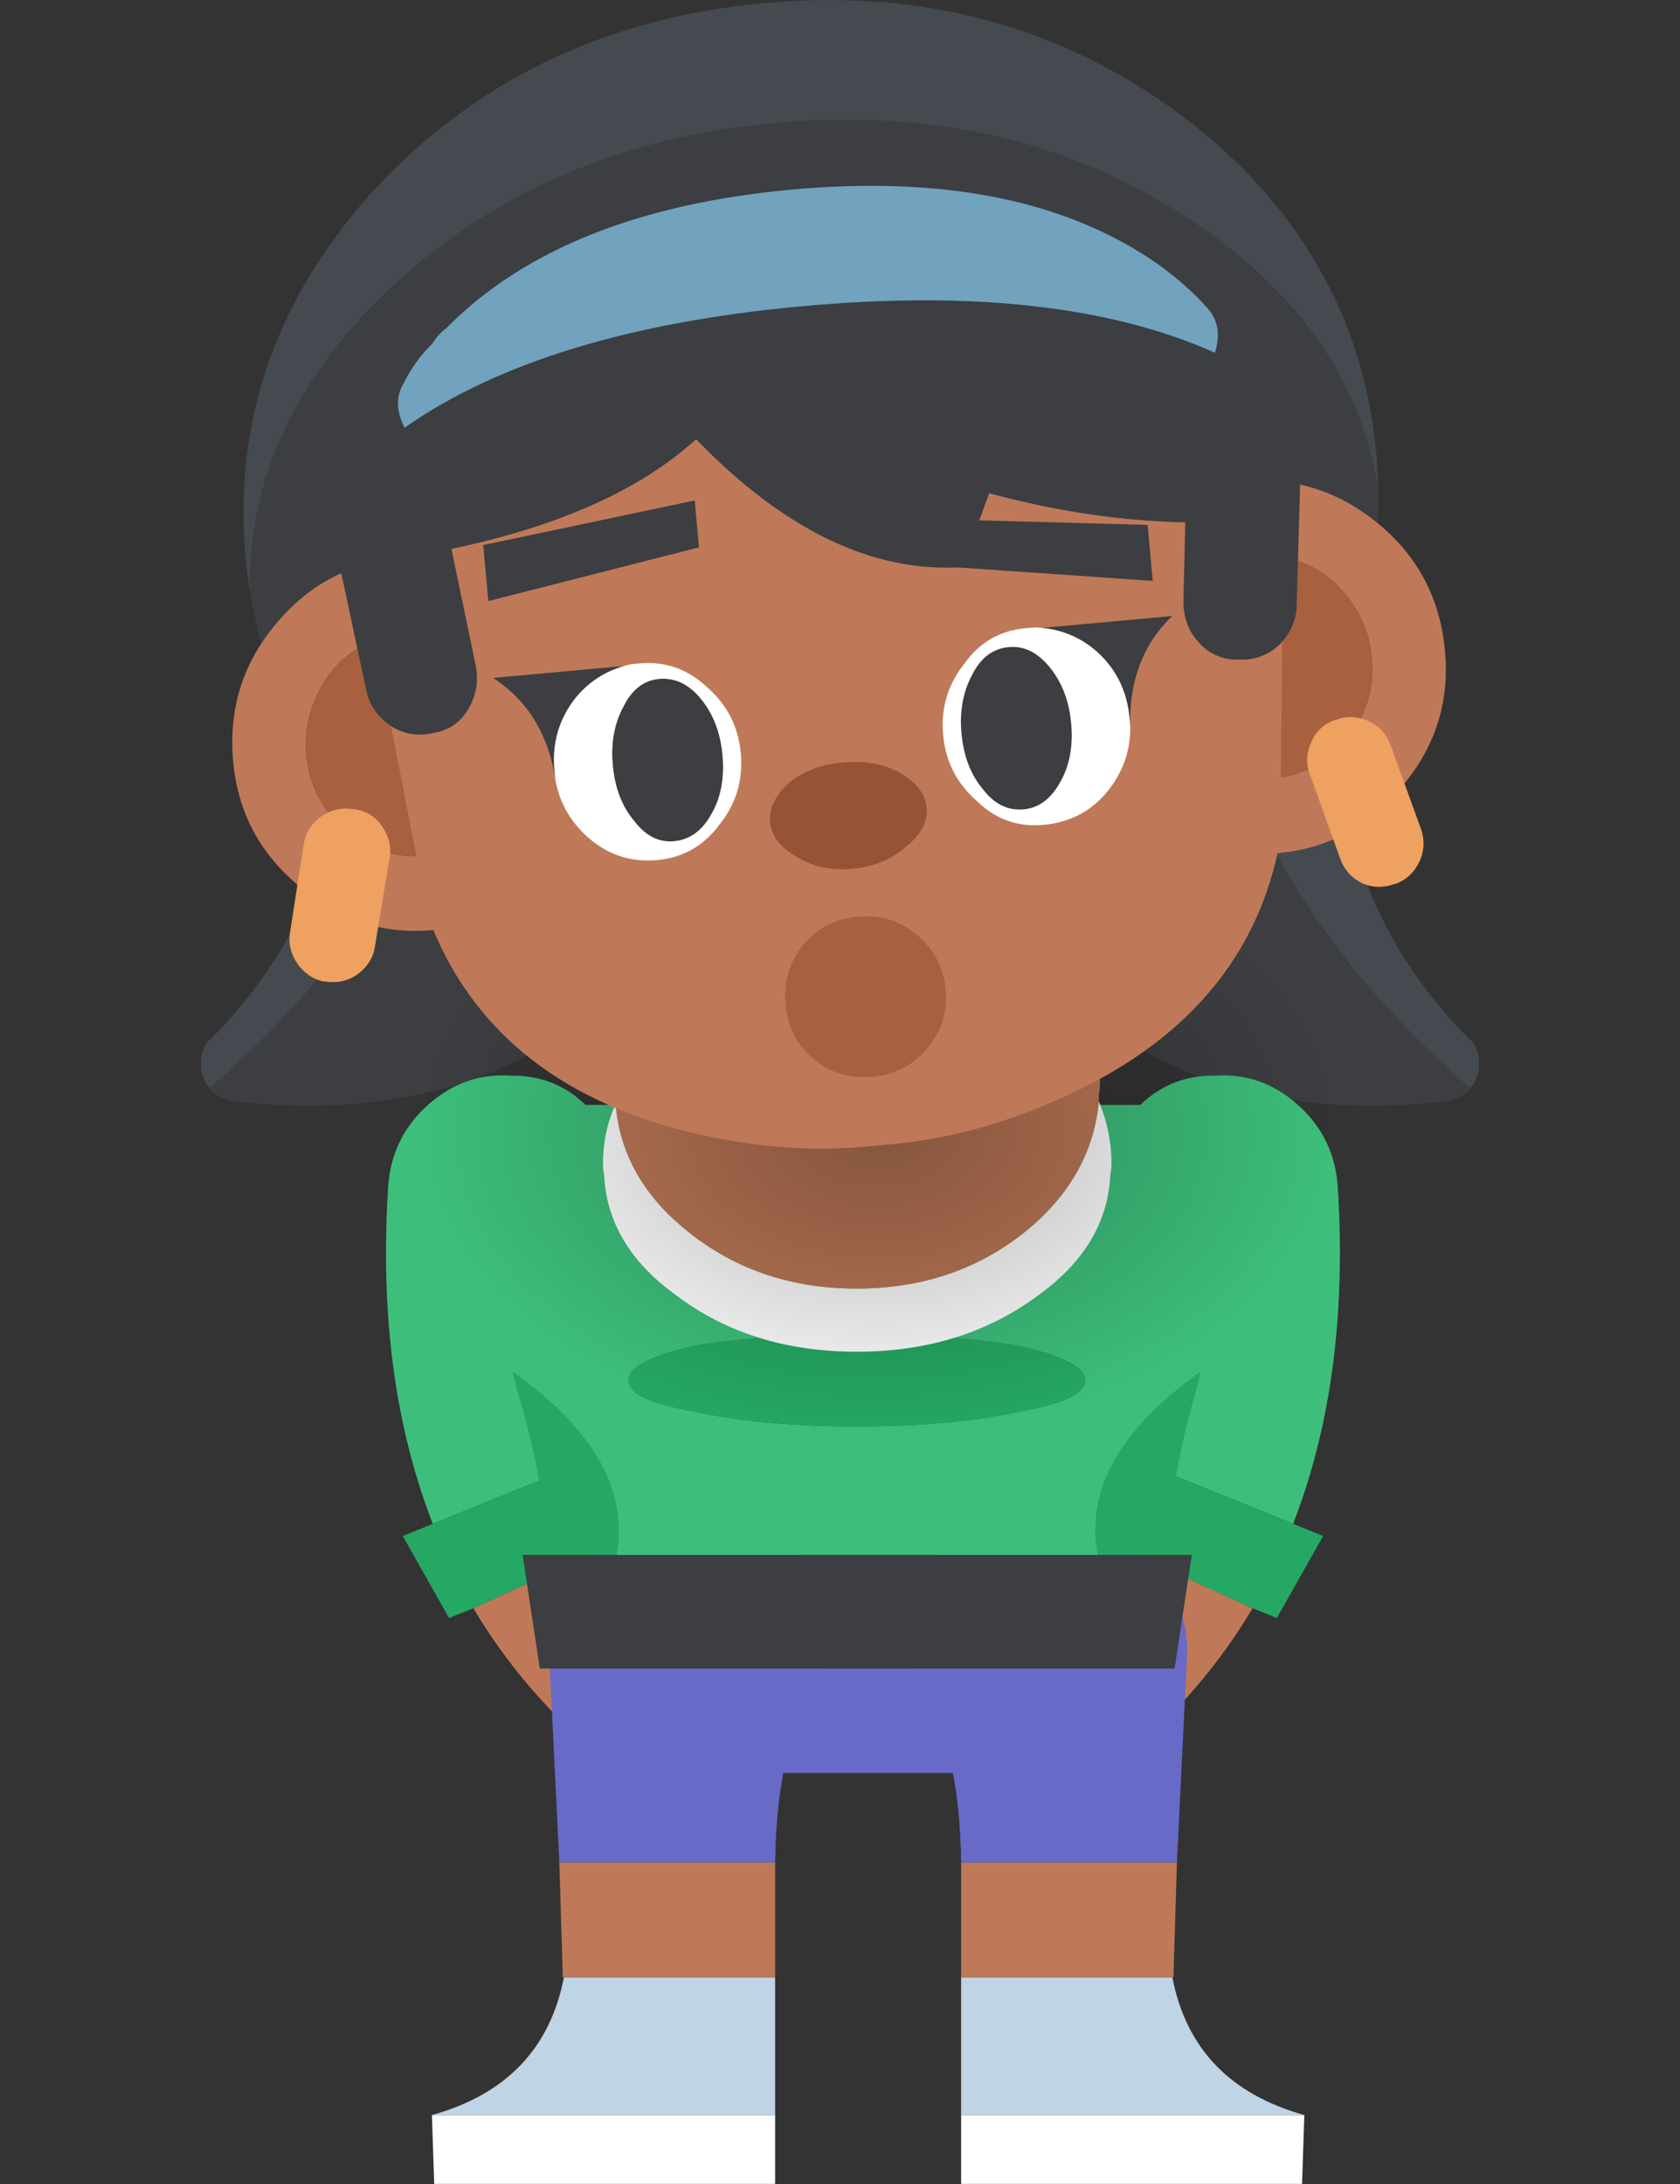 <?xml version="1.0" encoding="UTF-8" standalone="no"?>
<!DOCTYPE svg PUBLIC "-//W3C//DTD SVG 1.1//EN" "http://www.w3.org/Graphics/SVG/1.1/DTD/svg11.dtd">
<svg width="100%" height="100%" viewBox="0 0 200 260" version="1.1" xmlns="http://www.w3.org/2000/svg" xmlns:xlink="http://www.w3.org/1999/xlink" xml:space="preserve" xmlns:serif="http://www.serif.com/" style="fill-rule:evenodd;clip-rule:evenodd;stroke-linejoin:round;stroke-miterlimit:2;">
    <rect x="0" y="0" width="200" height="260" fill="#333333" stroke="none"/>
    <g id="back_FL_FL_FL_FL_FL_FL_FL_FL_FL_FL_FL_FL_FL_FL_FL_FL_FL_FL_FL" transform="matrix(2.733,0,0,2.733,99.932,180.869)">
        <g>
            <g id="Symbol_1_0_Layer0_0_MEMBER_0_FILL">
                <path d="M-16.4,-34.65L-20.1,-34.85C-20.5,-34.883 -20.867,-34.75 -21.2,-34.45C-21.533,-34.15 -21.717,-33.783 -21.75,-33.35C-21.983,-28.65 -23.85,-24.517 -27.35,-20.95C-27.65,-20.717 -27.8,-20.383 -27.8,-19.95C-27.833,-19.483 -27.717,-19.1 -27.45,-18.8L-27.45,-18.75C-27.417,-18.783 -27.383,-18.817 -27.35,-18.85C-22.183,-23.35 -18.717,-28.3 -16.95,-33.7C-16.85,-34.033 -16.667,-34.35 -16.4,-34.65Z" style="fill:rgb(69,74,81);fill-rule:nonzero;"/>
                <path d="M-5.95,-34.05L-16.4,-34.65C-16.667,-34.35 -16.85,-34.033 -16.95,-33.7C-18.717,-28.3 -22.183,-23.35 -27.35,-18.85C-27.383,-18.817 -27.417,-18.783 -27.45,-18.75C-27.15,-18.45 -26.8,-18.267 -26.4,-18.2C-15.4,-17.033 -8.1,-21.583 -4.5,-31.85C-4.4,-32.217 -4.383,-32.55 -4.45,-32.85C-4.55,-33.183 -4.733,-33.45 -5,-33.65C-5.3,-33.917 -5.617,-34.05 -5.95,-34.05Z" style="fill:rgb(60,62,65);fill-rule:nonzero;"/>
            </g>
        </g>
        <g>
            <g id="Symbol_1_0_Layer0_0_MEMBER_1_FILL">
                <path d="M17,-33.7C16.9,-34.033 16.717,-34.35 16.45,-34.65L6,-34.05C5.667,-34.05 5.35,-33.917 5.05,-33.65C4.783,-33.45 4.6,-33.183 4.5,-32.85C4.433,-32.55 4.45,-32.217 4.55,-31.85C8.15,-21.583 15.45,-17.033 26.45,-18.2C26.85,-18.267 27.2,-18.45 27.5,-18.75C27.467,-18.783 27.433,-18.817 27.4,-18.85C22.233,-23.35 18.767,-28.3 17,-33.7Z" style="fill:rgb(60,62,65);fill-rule:nonzero;"/>
                <path d="M21.8,-33.35C21.767,-33.783 21.583,-34.15 21.25,-34.45C20.917,-34.75 20.55,-34.883 20.15,-34.85L16.45,-34.65C16.717,-34.35 16.9,-34.033 17,-33.7C18.767,-28.3 22.233,-23.35 27.4,-18.85C27.433,-18.817 27.467,-18.783 27.5,-18.75L27.5,-18.8C27.767,-19.1 27.883,-19.483 27.85,-19.95C27.85,-20.383 27.7,-20.717 27.4,-20.95C23.9,-24.517 22.033,-28.65 21.8,-33.35Z" style="fill:rgb(69,74,81);fill-rule:nonzero;"/>
            </g>
        </g>
    </g>
    <g transform="matrix(-1.933,1.933,1.933,1.933,58.384,143.422)">
        <g>
            <g id="arm_0_Layer0_0_FILL">
                <path d="M4.85,17.35C5.283,19.717 5.583,21.55 5.75,22.85C5.917,24.15 6.717,24.867 8.15,25C9.517,25.1 10.733,24.7 11.8,23.8C12.867,22.9 13.467,21.783 13.6,20.45C13.867,17.483 13.65,14.633 12.95,11.9L4.2,15.15C4.5,15.917 4.717,16.65 4.85,17.35Z" style="fill:rgb(191,121,88);fill-rule:nonzero;"/>
                <path d="M0.3,8.75C1.133,9.85 1.867,10.9 2.5,11.9L11.6,8.05C11,6.683 10.267,5.333 9.4,4C7.667,1.333 5.4,-1.233 2.6,-3.7C1.533,-4.633 0.3,-5.067 -1.1,-5C-2.533,-4.933 -3.7,-4.383 -4.6,-3.35C-5.6,-2.383 -6.067,-1.2 -6,0.2C-5.933,1.567 -5.367,2.7 -4.3,3.6C-2.433,5.267 -0.9,6.983 0.3,8.75Z" style="fill:rgb(61,191,123);fill-rule:nonzero;"/>
                <path d="M12.95,11.9L14,11.45L12.9,7.5L2.5,11.9L1.6,12.25L2.9,15.65L4.2,15.15L12.95,11.9Z" style="fill:rgb(37,168,99);fill-rule:nonzero;"/>
            </g>
        </g>
    </g>
    <g transform="matrix(1.933,1.933,-1.933,1.933,147.082,143.422)">
        <g>
            <g id="arm_0_Layer0_0_FILL1" serif:id="arm_0_Layer0_0_FILL">
                <path d="M4.85,17.35C5.283,19.717 5.583,21.55 5.75,22.85C5.917,24.15 6.717,24.867 8.15,25C9.517,25.1 10.733,24.7 11.8,23.8C12.867,22.9 13.467,21.783 13.6,20.45C13.867,17.483 13.65,14.633 12.95,11.9L4.2,15.15C4.5,15.917 4.717,16.65 4.85,17.35Z" style="fill:rgb(191,121,88);fill-rule:nonzero;"/>
                <path d="M0.3,8.75C1.133,9.85 1.867,10.9 2.5,11.9L11.6,8.05C11,6.683 10.267,5.333 9.4,4C7.667,1.333 5.4,-1.233 2.6,-3.7C1.533,-4.633 0.3,-5.067 -1.1,-5C-2.533,-4.933 -3.7,-4.383 -4.6,-3.35C-5.6,-2.383 -6.067,-1.2 -6,0.2C-5.933,1.567 -5.367,2.7 -4.3,3.6C-2.433,5.267 -0.9,6.983 0.3,8.75Z" style="fill:rgb(61,191,123);fill-rule:nonzero;"/>
                <path d="M12.95,11.9L14,11.45L12.9,7.5L2.5,11.9L1.6,12.25L2.9,15.65L4.2,15.15L12.95,11.9Z" style="fill:rgb(37,168,99);fill-rule:nonzero;"/>
            </g>
        </g>
    </g>
    <g transform="matrix(2.733,0,0,2.733,125.215,197.132)">
        <g>
            <g id="leg_0_Layer0_0_FILL">
                <path d="M10.9,23L11,20L-3.95,20L-3.95,23L10.9,23Z" style="fill:white;fill-rule:nonzero;"/>
                <path d="M11,20C7.767,19.1 5.85,17.1 5.25,14L-3.95,14L-3.95,20L11,20Z" style="fill:rgb(191,212,229);fill-rule:nonzero;"/>
                <path d="M-3.95,14L5.3,14L5.45,9L-3.95,9L-3.95,14Z" style="fill:rgb(191,121,88);fill-rule:nonzero;"/>
                <path d="M5.9,-0.2C5.9,-1.8 5.267,-3.167 4,-4.3C2.767,-5.433 1.25,-6 -0.55,-6C-2.317,-6 -3.833,-5.433 -5.1,-4.3C-6.367,-3.167 -7,-1.8 -7,-0.2C-5.033,1.4 -4.017,4.467 -3.95,9L5.45,9L5.9,-0.2Z" style="fill:rgb(103,106,198);fill-rule:nonzero;"/>
            </g>
        </g>
    </g>
    <g transform="matrix(-2.733,0,0,2.733,81.481,197.132)">
        <g>
            <g id="leg_0_Layer0_0_FILL1" serif:id="leg_0_Layer0_0_FILL">
                <path d="M10.9,23L11,20L-3.95,20L-3.95,23L10.9,23Z" style="fill:white;fill-rule:nonzero;"/>
                <path d="M11,20C7.767,19.1 5.85,17.1 5.25,14L-3.95,14L-3.95,20L11,20Z" style="fill:rgb(191,212,229);fill-rule:nonzero;"/>
                <path d="M-3.95,14L5.3,14L5.45,9L-3.95,9L-3.95,14Z" style="fill:rgb(191,121,88);fill-rule:nonzero;"/>
                <path d="M5.9,-0.2C5.9,-1.8 5.267,-3.167 4,-4.3C2.767,-5.433 1.25,-6 -0.55,-6C-2.317,-6 -3.833,-5.433 -5.1,-4.3C-6.367,-3.167 -7,-1.8 -7,-0.2C-5.033,1.4 -4.017,4.467 -3.95,9L5.45,9L5.9,-0.2Z" style="fill:rgb(103,106,198);fill-rule:nonzero;"/>
            </g>
        </g>
    </g>
    <g transform="matrix(2.733,0,0,2.733,103.348,189.206)">
        <g>
            <g id="body_0_Layer0_0_FILL">
                <path d="M-13.75,3.45C-13.783,4.883 -13.583,6.4 -13.15,8L12.15,8C12.583,6.4 12.783,4.883 12.75,3.45L-13.75,3.45Z" style="fill:rgb(103,106,198);fill-rule:nonzero;"/>
                <path d="M-13.9,-1.5L-10.95,-1.5C-10.45,-4.333 -11.967,-7 -15.5,-9.5L-15.3,-8.7C-14.6,-6.467 -14.133,-4.067 -13.9,-1.5M14.3,-8.7L14.5,-9.5C10.967,-7 9.467,-4.333 10,-1.5L12.95,-1.5C13.183,-4.067 13.633,-6.467 14.3,-8.7M9.45,-9.1C9.45,-9.667 8.5,-10.167 6.6,-10.6C4.633,-10.933 2.267,-11.1 -0.5,-11.1C-3.267,-11.1 -5.633,-10.933 -7.6,-10.6C-9.5,-10.167 -10.45,-9.667 -10.45,-9.1C-10.45,-8.533 -9.5,-8.083 -7.6,-7.75C-5.633,-7.317 -3.267,-7.1 -0.5,-7.1C2.267,-7.1 4.633,-7.317 6.6,-7.75C8.5,-8.083 9.45,-8.533 9.45,-9.1Z" style="fill:rgb(37,168,99);fill-rule:nonzero;"/>
                <path d="M14.1,-1.5L-15.05,-1.5L-14.3,3.45L13.35,3.45L14.1,-1.5Z" style="fill:rgb(60,62,65);fill-rule:nonzero;"/>
                <path d="M17.75,-15.85C18.417,-19.217 17.717,-20.967 15.65,-21.1L-16.15,-21.1C-18.583,-21.233 -19.45,-19.483 -18.75,-15.85C-17.283,-13.75 -16.133,-11.367 -15.3,-8.7L-15.5,-9.5C-11.967,-7 -10.45,-4.333 -10.95,-1.5L10,-1.5C9.467,-4.333 10.967,-7 14.5,-9.5L14.3,-8.7C15.133,-11.367 16.283,-13.75 17.75,-15.85M6.6,-10.6C8.5,-10.167 9.45,-9.667 9.45,-9.1C9.45,-8.533 8.5,-8.083 6.6,-7.75C4.633,-7.317 2.267,-7.1 -0.5,-7.1C-3.267,-7.1 -5.633,-7.317 -7.6,-7.75C-9.5,-8.083 -10.45,-8.533 -10.45,-9.1C-10.45,-9.667 -9.5,-10.167 -7.6,-10.6C-5.633,-10.933 -3.267,-11.1 -0.5,-11.1C2.267,-11.1 4.633,-10.933 6.6,-10.6Z" style="fill:rgb(61,191,123);fill-rule:nonzero;"/>
            </g>
        </g>
        <g>
            <g id="body_0_Layer0_1_FILL">
                <path d="M10.05,-21.25C9.85,-19.117 8.85,-17.283 7.05,-15.75C4.95,-13.983 2.433,-13.1 -0.5,-13.1C-3.433,-13.1 -5.95,-13.983 -8.05,-15.75C-9.85,-17.25 -10.833,-19.05 -11,-21.15C-11.367,-20.317 -11.55,-19.45 -11.55,-18.55C-11.55,-18.383 -11.533,-18.217 -11.5,-18.05C-11.4,-15.983 -10.35,-14.233 -8.35,-12.8C-6.183,-11.167 -3.567,-10.35 -0.5,-10.35C2.567,-10.35 5.2,-11.167 7.4,-12.8C9.4,-14.233 10.45,-15.983 10.55,-18.05C10.583,-18.217 10.6,-18.383 10.6,-18.55C10.6,-19.483 10.417,-20.383 10.05,-21.25Z" style="fill:white;fill-rule:nonzero;"/>
                <path d="M10.1,-22.05C10.1,-24.517 9.083,-26.65 7.05,-28.45C4.95,-30.15 2.433,-31 -0.5,-31C-3.433,-31 -5.95,-30.15 -8.05,-28.45C-10.083,-26.65 -11.1,-24.517 -11.1,-22.05C-11.1,-21.883 -11.083,-21.717 -11.05,-21.55C-11.05,-21.417 -11.033,-21.283 -11,-21.15C-10.833,-19.05 -9.85,-17.25 -8.05,-15.75C-5.95,-13.983 -3.433,-13.1 -0.5,-13.1C2.433,-13.1 4.95,-13.983 7.05,-15.75C8.85,-17.283 9.85,-19.117 10.05,-21.25L10.05,-21.55C10.083,-21.717 10.1,-21.883 10.1,-22.05Z" style="fill:rgb(191,121,88);fill-rule:nonzero;"/>
            </g>
        </g>
    </g>
    <g transform="matrix(4.12,0,0,2.733,104.442,134.675)">
        <g>
            <g id="shadow_0_Layer0_0_FILL">
                <path d="M9.45,-9.55C6.85,-12.15 3.7,-13.45 0,-13.45C-3.7,-13.45 -6.883,-12.15 -9.55,-9.55C-12.15,-6.883 -13.45,-3.7 -13.45,0C-13.45,3.7 -12.15,6.85 -9.55,9.45C-6.883,12.117 -3.7,13.45 0,13.45C3.7,13.45 6.85,12.117 9.45,9.45C12.117,6.85 13.45,3.7 13.45,0C13.45,-3.7 12.117,-6.883 9.45,-9.55Z" style="fill:url(#_Radial1);fill-rule:nonzero;"/>
            </g>
        </g>
    </g>
    <g transform="matrix(2.722,-0.248,0.248,2.722,104.032,114.448)">
        <g>
            <g id="headShock_0_Layer0_0_FILL">
                <path d="M23.75,-18.55C23.383,-23.35 20.983,-27.5 16.55,-31C11.717,-34.833 5.883,-36.75 -0.95,-36.75C-7.783,-36.75 -13.617,-34.833 -18.45,-31C-22.85,-27.5 -25.233,-23.35 -25.6,-18.55C-25.233,-13.117 -22.85,-8.433 -18.45,-4.5C-13.617,-0.167 -7.783,2 -0.95,2C5.883,2 11.717,-0.167 16.55,-4.5C20.983,-8.433 23.383,-13.117 23.75,-18.55Z" style="fill:rgb(60,62,65);fill-rule:nonzero;"/>
                <path d="M23.8,-20C23.8,-26.067 21.383,-31.267 16.55,-35.6C11.717,-39.867 5.883,-42 -0.95,-42C-7.783,-42 -13.617,-39.867 -18.45,-35.6C-23.25,-31.267 -25.65,-26.067 -25.65,-20C-25.65,-19.5 -25.633,-19.017 -25.6,-18.55C-25.233,-23.35 -22.85,-27.5 -18.45,-31C-13.617,-34.833 -7.783,-36.75 -0.95,-36.75C5.883,-36.75 11.717,-34.833 16.55,-31C20.983,-27.5 23.383,-23.35 23.75,-18.55C23.783,-19.017 23.8,-19.5 23.8,-20Z" style="fill:rgb(69,74,81);fill-rule:nonzero;"/>
            </g>
        </g>
        <g>
            <g id="headShock_0_Layer0_1_MEMBER_0_FILL">
                <path d="M-27,-11.2C-27,-9 -26.217,-7.117 -24.65,-5.55C-23.083,-3.917 -21.2,-3.1 -19,-3.1C-16.833,-3.1 -14.95,-3.917 -13.35,-5.55C-11.783,-7.117 -11,-9 -11,-11.2C-11,-13.467 -11.783,-15.383 -13.35,-16.95C-14.95,-18.55 -16.833,-19.35 -19,-19.35C-21.2,-19.35 -23.083,-18.55 -24.65,-16.95C-26.217,-15.383 -27,-13.467 -27,-11.2M-23.8,-11.2C-23.8,-12.5 -23.333,-13.667 -22.4,-14.7C-21.467,-15.633 -20.333,-16.1 -19,-16.1C-17.633,-16.1 -16.5,-15.633 -15.6,-14.7C-14.667,-13.667 -14.2,-12.5 -14.2,-11.2C-14.2,-9.867 -14.667,-8.733 -15.6,-7.8C-16.5,-6.833 -17.633,-6.35 -19,-6.35C-20.333,-6.35 -21.467,-6.833 -22.4,-7.8C-23.333,-8.733 -23.8,-9.867 -23.8,-11.2M18,-19.35C15.8,-19.35 13.917,-18.55 12.35,-16.95C10.783,-15.383 10,-13.467 10,-11.2C10,-9 10.783,-7.117 12.35,-5.55C13.917,-3.917 15.8,-3.1 18,-3.1C20.167,-3.1 22.05,-3.917 23.65,-5.55C25.217,-7.117 26,-9 26,-11.2C26,-13.467 25.217,-15.383 23.65,-16.95C22.05,-18.55 20.167,-19.35 18,-19.35M18,-6.35C16.667,-6.35 15.533,-6.833 14.6,-7.8C13.667,-8.733 13.2,-9.867 13.2,-11.2C13.2,-12.5 13.667,-13.667 14.6,-14.7C15.533,-15.633 16.667,-16.1 18,-16.1C19.333,-16.1 20.467,-15.633 21.4,-14.7C22.333,-13.667 22.8,-12.5 22.8,-11.2C22.8,-9.867 22.333,-8.733 21.4,-7.8C20.467,-6.833 19.333,-6.35 18,-6.35Z" style="fill:rgb(191,121,88);fill-rule:nonzero;"/>
                <path d="M-22.4,-14.7C-23.333,-13.667 -23.8,-12.5 -23.8,-11.2C-23.8,-9.867 -23.333,-8.733 -22.4,-7.8C-21.467,-6.833 -20.333,-6.35 -19,-6.35C-17.633,-6.35 -16.5,-6.833 -15.6,-7.8C-14.667,-8.733 -14.2,-9.867 -14.2,-11.2C-14.2,-12.5 -14.667,-13.667 -15.6,-14.7C-16.5,-15.633 -17.633,-16.1 -19,-16.1C-20.333,-16.1 -21.467,-15.633 -22.4,-14.7M14.6,-7.8C15.533,-6.833 16.667,-6.35 18,-6.35C19.333,-6.35 20.467,-6.833 21.4,-7.8C22.333,-8.733 22.8,-9.867 22.8,-11.2C22.8,-12.5 22.333,-13.667 21.4,-14.7C20.467,-15.633 19.333,-16.1 18,-16.1C16.667,-16.1 15.533,-15.633 14.6,-14.7C13.667,-13.667 13.2,-12.5 13.2,-11.2C13.2,-9.867 13.667,-8.733 14.6,-7.8Z" style="fill:rgb(168,96,63);fill-rule:nonzero;"/>
            </g>
        </g>
        <g>
            <g id="headShock_0_Layer0_1_MEMBER_1_FILL">
                <path d="M18.1,-3.65L20.4,-26.2L-21.45,-26.2L-19.15,-3.65C-17.783,1.283 -14.317,4.717 -8.75,6.65C-5.95,7.617 -3.217,8.067 -0.55,8C2.15,8.067 4.883,7.617 7.65,6.65C13.25,4.717 16.733,1.283 18.1,-3.65Z" style="fill:rgb(191,121,88);fill-rule:nonzero;"/>
            </g>
        </g>
        <g>
            <g id="headShock_0_Layer0_1_MEMBER_2_FILL">
                <path d="M1.85,-4.85C2.55,-5.317 2.9,-5.85 2.9,-6.45C2.9,-7.05 2.55,-7.6 1.85,-8.1C1.183,-8.533 0.367,-8.75 -0.6,-8.75C-1.5,-8.75 -2.283,-8.533 -2.95,-8.1C-3.617,-7.6 -3.95,-7.05 -3.95,-6.45C-3.95,-5.85 -3.617,-5.317 -2.95,-4.85C-2.283,-4.35 -1.5,-4.1 -0.6,-4.1C0.367,-4.1 1.183,-4.35 1.85,-4.85Z" style="fill:rgb(149,84,53);fill-rule:nonzero;"/>
            </g>
        </g>
        <g>
            <g id="headShock_0_Layer0_1_MEMBER_2_MEMBER_0_FILL">
                <path d="M-13.1,-9.2L-13.1,-9.55C-13.1,-10.717 -12.717,-11.717 -11.95,-12.55C-11.317,-13.217 -10.55,-13.633 -9.65,-13.8L-15.4,-13.8C-14,-12.7 -13.233,-11.167 -13.1,-9.2M-6.45,-7.05C-5.983,-7.717 -5.75,-8.55 -5.75,-9.55C-5.75,-10.517 -5.983,-11.35 -6.45,-12.05C-6.917,-12.75 -7.5,-13.1 -8.2,-13.1C-8.867,-13.1 -9.417,-12.75 -9.85,-12.05C-10.317,-11.35 -10.55,-10.517 -10.55,-9.55C-10.55,-8.55 -10.317,-7.717 -9.85,-7.05C-9.417,-6.35 -8.867,-6 -8.2,-6C-7.5,-6 -6.917,-6.35 -6.45,-7.05M12.05,-9.55L12.05,-9.2C12.183,-11.167 12.933,-12.7 14.3,-13.8L8.6,-13.8C9.5,-13.633 10.267,-13.217 10.9,-12.55C11.667,-11.717 12.05,-10.717 12.05,-9.55M4.7,-9.55C4.7,-8.55 4.933,-7.717 5.4,-7.05C5.833,-6.35 6.4,-6 7.1,-6C7.767,-6 8.333,-6.35 8.8,-7.05C9.267,-7.717 9.5,-8.55 9.5,-9.55C9.5,-10.517 9.267,-11.35 8.8,-12.05C8.333,-12.75 7.767,-13.1 7.1,-13.1C6.4,-13.1 5.833,-12.75 5.4,-12.05C4.933,-11.35 4.7,-10.517 4.7,-9.55Z" style="fill:rgb(60,62,65);fill-rule:nonzero;"/>
                <path d="M-9.25,-13.85C-9.383,-13.85 -9.517,-13.833 -9.65,-13.8C-10.55,-13.633 -11.317,-13.217 -11.95,-12.55C-12.717,-11.717 -13.1,-10.717 -13.1,-9.55L-13.1,-9.2C-13.033,-8.2 -12.65,-7.317 -11.95,-6.55C-11.15,-5.683 -10.167,-5.25 -9,-5.25C-7.867,-5.25 -6.917,-5.683 -6.15,-6.55C-5.35,-7.383 -4.95,-8.383 -4.95,-9.55C-4.95,-10.717 -5.35,-11.717 -6.15,-12.55C-6.917,-13.417 -7.867,-13.85 -9,-13.85L-9.25,-13.85M-5.75,-9.55C-5.75,-8.55 -5.983,-7.717 -6.45,-7.05C-6.917,-6.35 -7.5,-6 -8.2,-6C-8.867,-6 -9.417,-6.35 -9.85,-7.05C-10.317,-7.717 -10.55,-8.55 -10.55,-9.55C-10.55,-10.517 -10.317,-11.35 -9.85,-12.05C-9.417,-12.75 -8.867,-13.1 -8.2,-13.1C-7.5,-13.1 -6.917,-12.75 -6.45,-12.05C-5.983,-11.35 -5.75,-10.517 -5.75,-9.55M8.6,-13.8C8.467,-13.833 8.333,-13.85 8.2,-13.85L7.9,-13.85C6.767,-13.85 5.833,-13.417 5.1,-12.55C4.3,-11.717 3.9,-10.717 3.9,-9.55C3.9,-8.383 4.3,-7.383 5.1,-6.55C5.833,-5.683 6.767,-5.25 7.9,-5.25C9.1,-5.25 10.1,-5.683 10.9,-6.55C11.6,-7.317 11.983,-8.2 12.05,-9.2L12.05,-9.55C12.05,-10.717 11.667,-11.717 10.9,-12.55C10.267,-13.217 9.5,-13.633 8.6,-13.8M5.4,-7.05C4.933,-7.717 4.7,-8.55 4.7,-9.55C4.7,-10.517 4.933,-11.35 5.4,-12.05C5.833,-12.75 6.4,-13.1 7.1,-13.1C7.767,-13.1 8.333,-12.75 8.8,-12.05C9.267,-11.35 9.5,-10.517 9.5,-9.55C9.5,-8.55 9.267,-7.717 8.8,-7.05C8.333,-6.35 7.767,-6 7.1,-6C6.4,-6 5.833,-6.35 5.4,-7.05Z" style="fill:white;fill-rule:nonzero;"/>
            </g>
        </g>
        <g>
            <g id="headShock_0_Layer0_1_MEMBER_2_MEMBER_1_FILL">
                <path d="M-0.5,-2C-1.5,-2 -2.333,-1.667 -3,-1C-3.667,-0.3 -4,0.533 -4,1.5C-4,2.5 -3.667,3.333 -3,4C-2.333,4.667 -1.5,5 -0.5,5C0.467,5 1.283,4.667 1.95,4C2.65,3.333 3,2.5 3,1.5C3,0.533 2.65,-0.3 1.95,-1C1.283,-1.667 0.467,-2 -0.5,-2Z" style="fill:rgb(168,96,63);fill-rule:nonzero;"/>
            </g>
        </g>
        <g>
            <g id="headShock_0_Layer0_2_FILL">
                <path d="M20.05,-17.65L21.05,-26.05L20.5,-26.05L20.5,-26.9L-22.2,-26.9L-21.55,-19.25C-14.383,-19.383 -9.083,-20.75 -5.65,-23.35C-2.183,-19.05 1.5,-16.85 5.4,-16.75L6.85,-19.85C11.35,-18.183 15.75,-17.45 20.05,-17.65Z" style="fill:rgb(60,62,65);fill-rule:nonzero;"/>
            </g>
        </g>
        <g>
            <g id="headShock_0_Layer0_3_FILL">
                <path d="M17.1,-26.95C16.567,-27.683 15.9,-28.4 15.1,-29.1C11.4,-32.233 6.2,-33.8 -0.5,-33.8C-7.2,-33.8 -12.383,-32.25 -16.05,-29.15C-16.317,-28.983 -16.533,-28.783 -16.7,-28.55C-17.267,-28.083 -17.733,-27.55 -18.1,-26.95C-18.5,-26.417 -18.55,-25.767 -18.25,-25C-13.95,-27.467 -8.033,-28.7 -0.5,-28.7C6.967,-28.7 12.867,-27.483 17.2,-25.05C17.5,-25.783 17.467,-26.417 17.1,-26.95Z" style="fill:rgb(113,162,190);fill-rule:nonzero;"/>
            </g>
        </g>
        <g>
            <g id="headShock_0_Layer0_4_FILL">
                <path d="M-16.6,-12.55C-16.2,-13.083 -16.033,-13.7 -16.1,-14.4L-16.75,-20.05L-21.7,-20.05L-20.95,-13.8C-20.883,-13.133 -20.567,-12.567 -20,-12.1C-19.467,-11.7 -18.867,-11.55 -18.2,-11.65L-18.15,-11.65C-17.483,-11.717 -16.967,-12.017 -16.6,-12.55Z" style="fill:rgb(60,62,65);fill-rule:nonzero;"/>
            </g>
        </g>
        <g>
            <g id="headShock_0_Layer0_5_FILL">
                <path d="M14.85,-14.4C14.783,-13.7 14.95,-13.083 15.35,-12.55C15.75,-12.017 16.283,-11.717 16.95,-11.65L17,-11.65C17.667,-11.55 18.267,-11.7 18.8,-12.1C19.367,-12.567 19.683,-13.133 19.75,-13.8L20.5,-20.05L15.5,-20.05L14.85,-14.4Z" style="fill:rgb(60,62,65);fill-rule:nonzero;"/>
            </g>
        </g>
        <g>
            <g id="headShock_0_Layer0_6_FILL">
                <path d="M-15.3,-19.6L-15.3,-17.15L-5.95,-18.65L-5.95,-20.7L-15.3,-19.6M13.6,-15.4L13.6,-17.85L4.3,-18.95L4.3,-16.9L13.6,-15.4Z" style="fill:rgb(60,62,65);fill-rule:nonzero;"/>
            </g>
        </g>
        <g>
            <g id="headShock_0_Layer0_7_FILL">
                <path d="M19.85,-7.8C19.583,-7.333 19.517,-6.867 19.65,-6.4L20.65,-2.55C20.783,-2.083 21.067,-1.717 21.5,-1.45C21.933,-1.217 22.4,-1.167 22.9,-1.3L22.95,-1.3C23.417,-1.433 23.783,-1.717 24.05,-2.15C24.317,-2.617 24.383,-3.1 24.25,-3.6L23.25,-7.4C23.117,-7.867 22.817,-8.233 22.35,-8.5C21.883,-8.733 21.433,-8.783 21,-8.65L20.95,-8.65C20.45,-8.517 20.083,-8.233 19.85,-7.8Z" style="fill:rgb(238,161,96);fill-rule:nonzero;"/>
            </g>
        </g>
        <g>
            <g id="headShock_0_Layer0_8_FILL">
                <path d="M-20.8,-7.8C-21.033,-8.233 -21.4,-8.517 -21.9,-8.65L-21.95,-8.65C-22.417,-8.783 -22.883,-8.733 -23.35,-8.5C-23.817,-8.233 -24.117,-7.867 -24.25,-7.4L-25.2,-3.6C-25.333,-3.1 -25.267,-2.617 -25,-2.15C-24.733,-1.717 -24.383,-1.433 -23.95,-1.3L-23.9,-1.3C-23.4,-1.167 -22.933,-1.217 -22.5,-1.45C-22.033,-1.717 -21.733,-2.083 -21.6,-2.55L-20.6,-6.4C-20.467,-6.867 -20.533,-7.333 -20.8,-7.8Z" style="fill:rgb(238,161,96);fill-rule:nonzero;"/>
            </g>
        </g>
    </g>
    <defs>
        <radialGradient id="_Radial1" cx="0" cy="0" r="1" gradientUnits="userSpaceOnUse" gradientTransform="matrix(13.588,0,0,13.588,0,0)"><stop offset="0" style="stop-color:black;stop-opacity:0.3"/><stop offset="1" style="stop-color:black;stop-opacity:0"/></radialGradient>
    </defs>
</svg>
